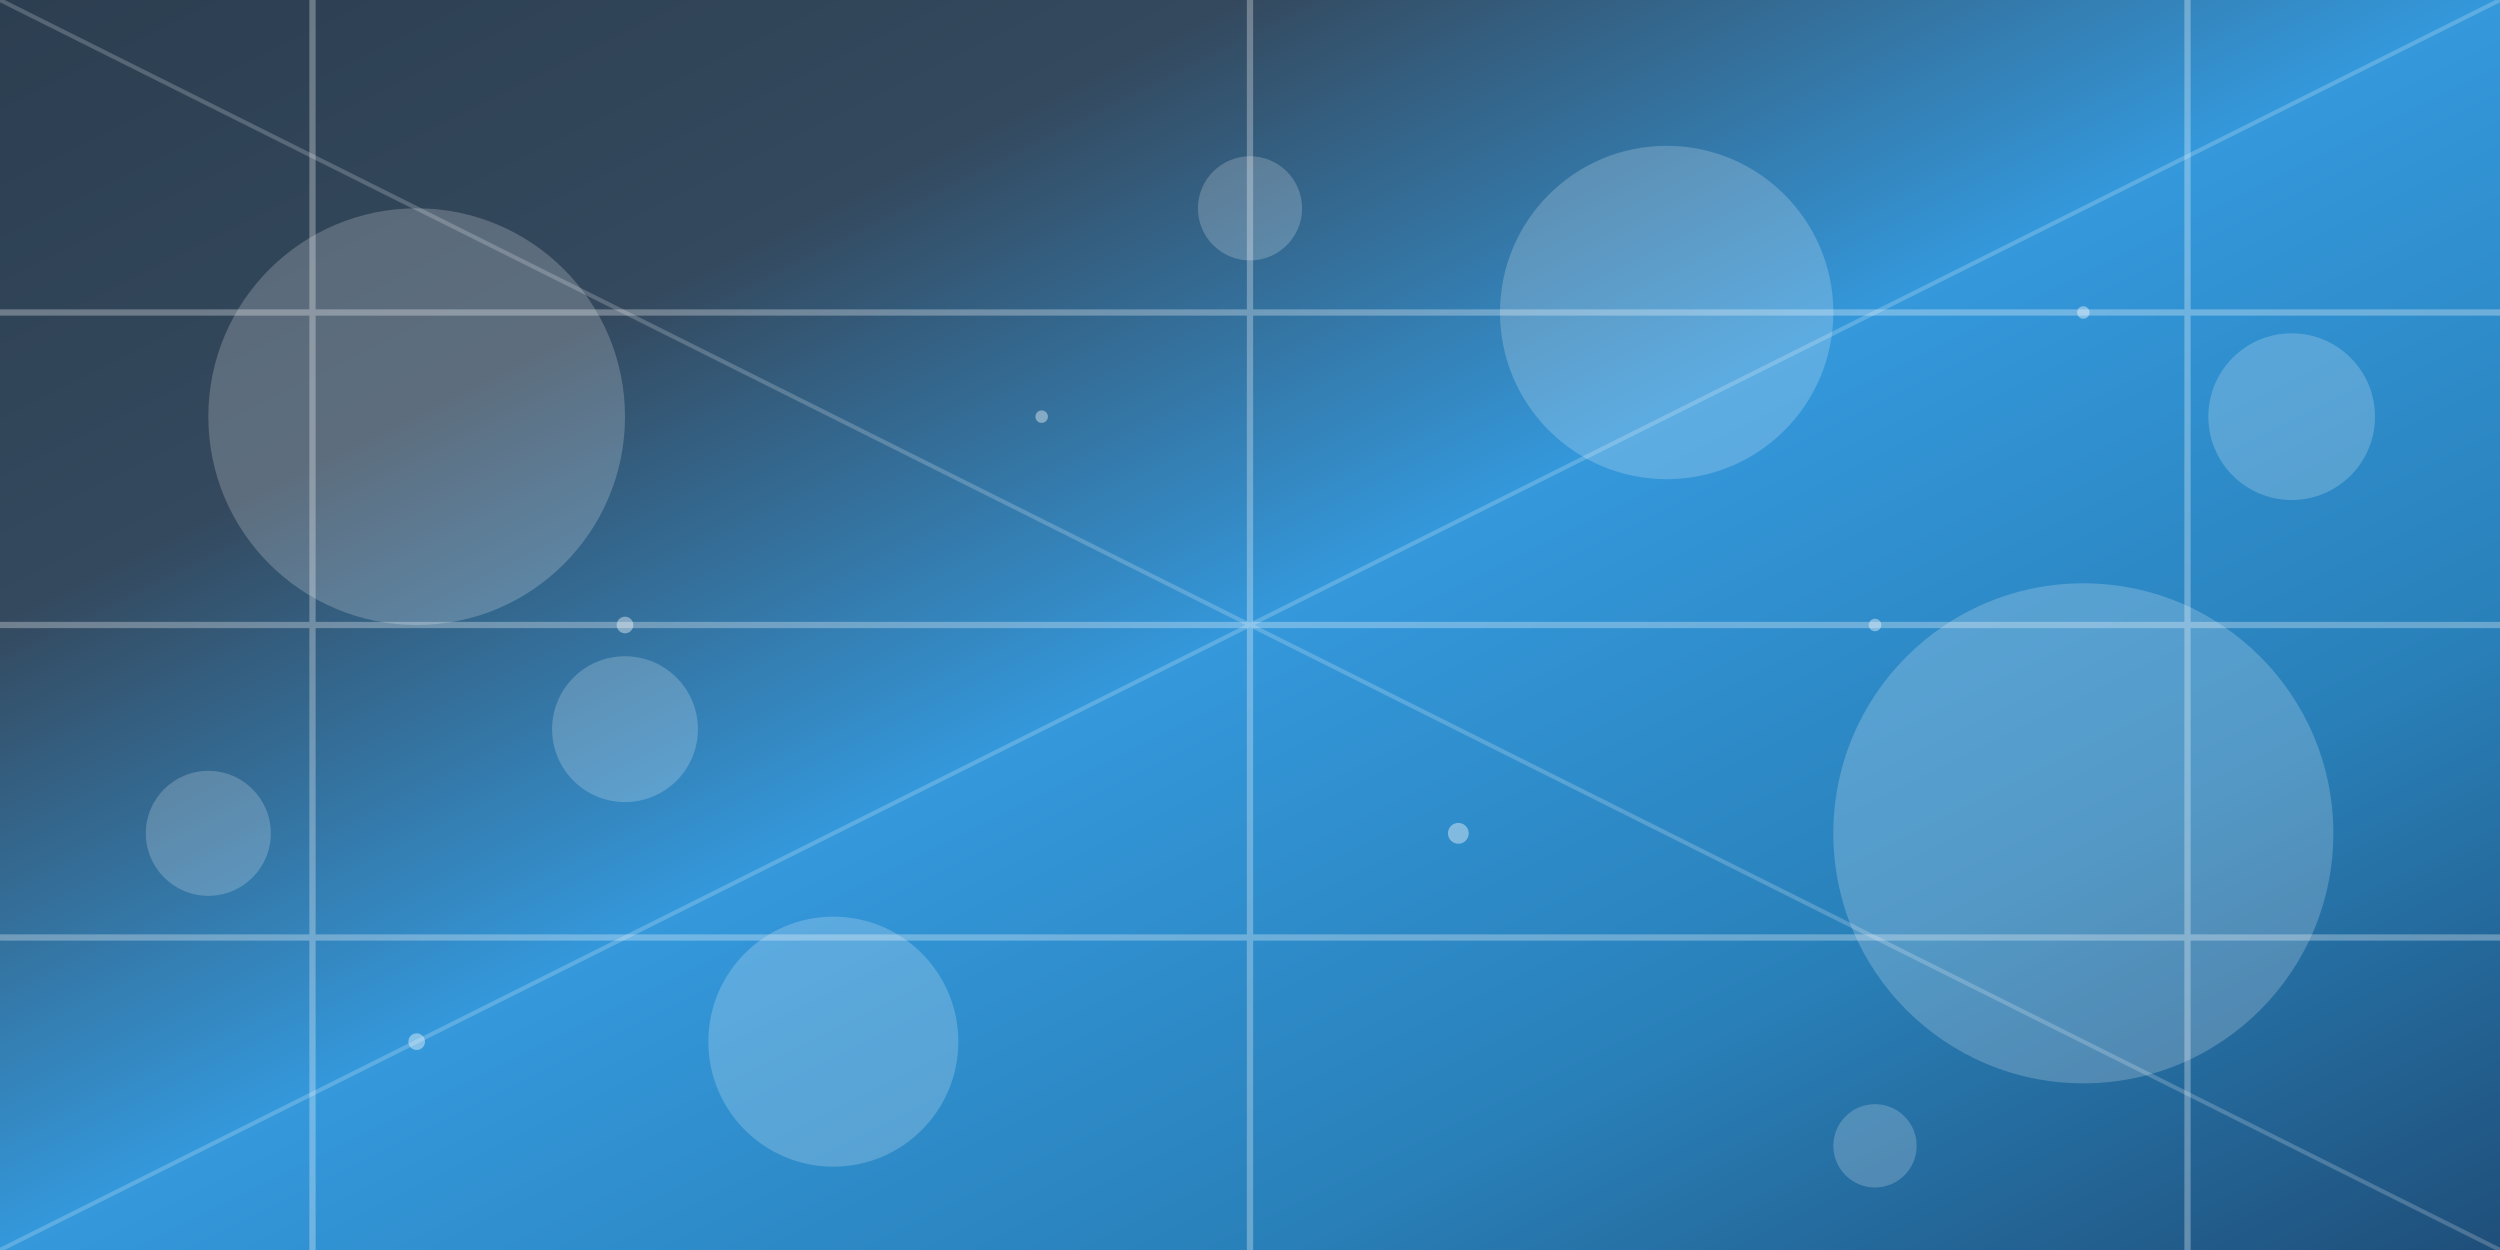 <svg width="1200" height="600" viewBox="0 0 1200 600" fill="none" xmlns="http://www.w3.org/2000/svg">
  <rect x="0" y="0" width="1200" height="600" fill="#333333" stroke="none"/>
  <!-- 배경 -->
  <rect width="1200" height="600" fill="url(#bgGradient)"/>
  
  <!-- 미니멀한 기하학적 요소들 -->
  <g opacity="0.2">
    <!-- 큰 원 -->
    <circle cx="200" cy="200" r="100" fill="white"/>
    <circle cx="1000" cy="400" r="120" fill="white"/>
    
    <!-- 중간 원들 -->
    <circle cx="400" cy="500" r="60" fill="white"/>
    <circle cx="800" cy="150" r="80" fill="white"/>
    
    <!-- 작은 원들 -->
    <circle cx="100" cy="400" r="30" fill="white"/>
    <circle cx="1100" cy="200" r="40" fill="white"/>
    <circle cx="600" cy="100" r="25" fill="white"/>
    <circle cx="300" cy="350" r="35" fill="white"/>
    <circle cx="900" cy="550" r="20" fill="white"/>
  </g>
  
  <!-- 선형 요소들 -->
  <g stroke="white" stroke-width="3" opacity="0.3" fill="none">
    <!-- 수직선들 -->
    <line x1="150" y1="0" x2="150" y2="600"/>
    <line x1="1050" y1="0" x2="1050" y2="600"/>
    <line x1="600" y1="0" x2="600" y2="600"/>
    
    <!-- 수평선들 -->
    <line x1="0" y1="150" x2="1200" y2="150"/>
    <line x1="0" y1="450" x2="1200" y2="450"/>
    <line x1="0" y1="300" x2="1200" y2="300"/>
  </g>
  
  <!-- 대각선들 -->
  <g stroke="white" stroke-width="2" opacity="0.2" fill="none">
    <line x1="0" y1="0" x2="1200" y2="600"/>
    <line x1="0" y1="600" x2="1200" y2="0"/>
  </g>
  
  <!-- 점들 -->
  <g fill="white" opacity="0.4">
    <circle cx="300" cy="300" r="4"/>
    <circle cx="500" cy="200" r="3"/>
    <circle cx="700" cy="400" r="5"/>
    <circle cx="900" cy="300" r="3"/>
    <circle cx="200" cy="500" r="4"/>
    <circle cx="1000" cy="150" r="3"/>
  </g>
  
  <defs>
    <linearGradient id="bgGradient" x1="0%" y1="0%" x2="100%" y2="100%">
      <stop offset="0%" style="stop-color:#2c3e50;stop-opacity:1" />
      <stop offset="25%" style="stop-color:#34495e;stop-opacity:1" />
      <stop offset="50%" style="stop-color:#3498db;stop-opacity:1" />
      <stop offset="75%" style="stop-color:#2980b9;stop-opacity:1" />
      <stop offset="100%" style="stop-color:#1f4e79;stop-opacity:1" />
    </linearGradient>
  </defs>
</svg>
